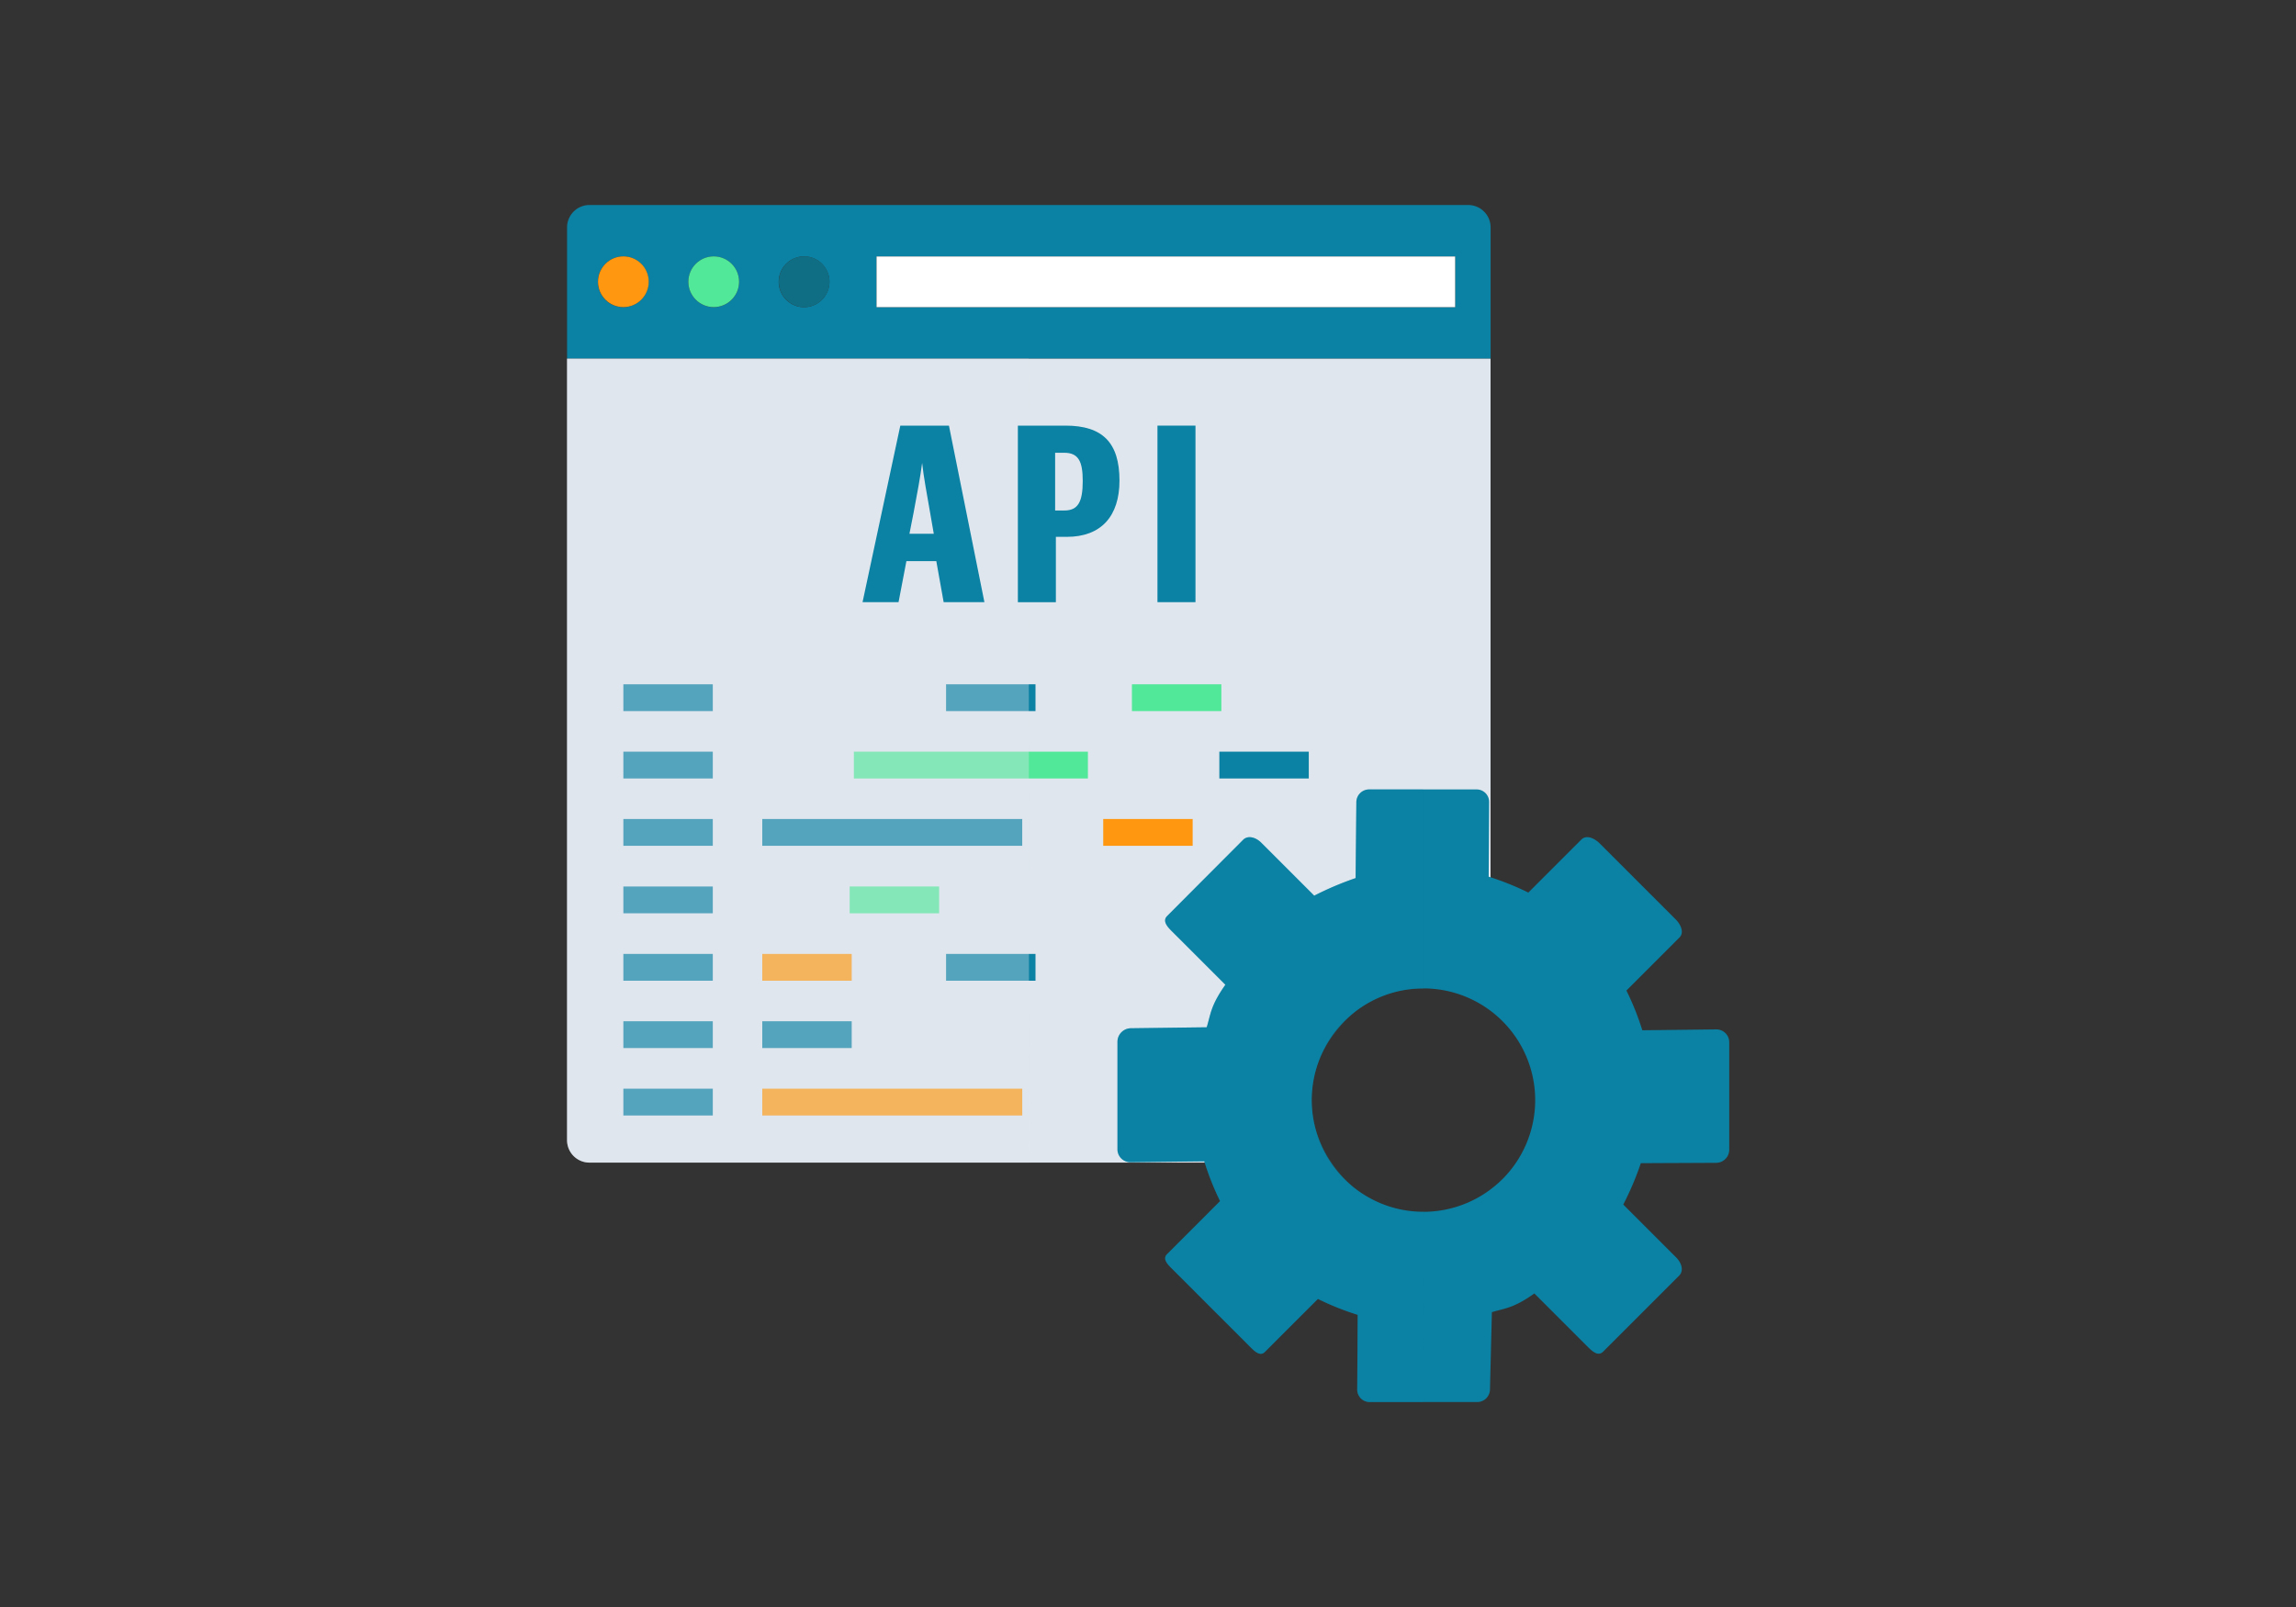 <svg xmlns="http://www.w3.org/2000/svg" viewBox="0 0 400 280"><rect x="0" y="0" width="400" height="280" fill="#333333" stroke="none"/><defs><style>.cls-1{isolation:isolate;}.cls-2,.cls-8{fill:#0b81a3;}.cls-3,.cls-9{fill:#dfe6ed;}.cls-4{fill:#fff;}.cls-5{fill:#106e84;}.cls-6{fill:#52e899;}.cls-7{fill:#ff9810;}.cls-8{opacity:0.32;}.cls-8,.cls-9{mix-blend-mode:multiply;}.cls-9{opacity:0.35;}</style></defs><title>ODS</title><g class="cls-1"><g id="Calque_1" data-name="Calque 1"><path class="cls-2" d="M259.69,39.63a3.91,3.91,0,0,0-3.91-3.91H102.7a3.91,3.91,0,0,0-3.91,3.91V62.5h160.9ZM108.6,53.52A4.42,4.42,0,1,1,113,49.11,4.42,4.42,0,0,1,108.6,53.52Zm15.74,0a4.42,4.42,0,1,1,4.42-4.42A4.42,4.42,0,0,1,124.34,53.52Zm15.74,0a4.42,4.42,0,1,1,4.42-4.42A4.42,4.42,0,0,1,140.09,53.52Zm113.43,0H152.71V44.69h100.8Z"/><path class="cls-3" d="M98.79,198.66a3.91,3.91,0,0,0,3.91,3.91H216.86l7.47-35.81,35.35-5.51V62.5H98.79Z"/><rect class="cls-4" x="152.71" y="44.69" width="100.8" height="8.83"/><circle class="cls-5" cx="140.1" cy="49.09" r="4.42"/><circle class="cls-6" cx="124.34" cy="49.09" r="4.42"/><circle class="cls-7" cx="108.6" cy="49.09" r="4.42"/><rect class="cls-2" x="108.6" y="119.23" width="15.58" height="4.67"/><rect class="cls-2" x="108.6" y="130.97" width="15.58" height="4.67"/><rect class="cls-2" x="212.43" y="130.97" width="15.58" height="4.67"/><rect class="cls-2" x="108.6" y="142.7" width="15.58" height="4.67"/><rect class="cls-7" x="192.2" y="142.7" width="15.58" height="4.67"/><rect class="cls-2" x="108.6" y="154.46" width="15.58" height="4.67"/><rect class="cls-2" x="108.6" y="166.21" width="15.58" height="4.67"/><rect class="cls-2" x="108.6" y="177.94" width="15.58" height="4.67"/><rect class="cls-2" x="108.6" y="189.69" width="15.58" height="4.67"/><rect class="cls-2" x="164.82" y="119.23" width="15.58" height="4.67"/><rect class="cls-6" x="197.2" y="119.23" width="15.58" height="4.67"/><rect class="cls-6" x="148.76" y="130.97" width="40.77" height="4.67"/><rect class="cls-2" x="132.8" y="142.7" width="45.29" height="4.67"/><rect class="cls-6" x="148.03" y="154.46" width="15.58" height="4.67"/><rect class="cls-7" x="132.8" y="166.21" width="15.58" height="4.67"/><rect class="cls-2" x="164.82" y="166.21" width="15.58" height="4.67"/><rect class="cls-2" x="132.8" y="177.94" width="15.58" height="4.67"/><rect class="cls-7" x="132.8" y="189.69" width="45.29" height="4.67"/><path class="cls-2" d="M275.5,146.28l-9.24,9.24a47.16,47.16,0,0,0-6.91-2.77l.08-13a2.17,2.17,0,0,0-2.2-2.2l-18.7,0a2.23,2.23,0,0,0-2.23,2.25l-.13,13.2a54,54,0,0,0-7.21,3.06l-9.24-9.24c-.87-.87-2.27-1.37-3.15-.49L203.34,159.6c-.87.87,0,1.86.9,2.74l9.24,9.24c-2.56,3.64-2.52,5-3.25,7.41l-13.23.17a2.37,2.37,0,0,0-2.32,2.32l0,18.76a2.25,2.25,0,0,0,2.22,2.26l12.91-.15a47.37,47.37,0,0,0,2.75,6.93l-9.24,9.24c-.88.88.18,1.87,1.06,2.74l13.24,13.24c.88.88,1.87,1.93,2.74,1.06l9.24-9.24a47.32,47.32,0,0,0,6.93,2.77l-.08,13a2.17,2.17,0,0,0,2.2,2.2l18.7,0a2.23,2.23,0,0,0,2.23-2.25l.33-13.41c2.42-.73,3.77-.69,7.4-3.26l9.24,9.24c.88.88,1.86,1.77,2.74.9l13.24-13.24c.88-.88.39-2.27-.49-3.15l-9.24-9.24a52.14,52.14,0,0,0,3.06-7.21l13.13-.06a2.29,2.29,0,0,0,2.27-2.27l0-18.73a2.24,2.24,0,0,0-2.23-2.25l-12.91.15a47.3,47.3,0,0,0-2.77-6.92l9.24-9.24c.87-.87.23-2.27-.65-3.15l-13.24-13.24C277.78,146.05,276.38,145.4,275.5,146.28Zm-13.75,59.16a19.46,19.46,0,1,1,0-27.52A19.46,19.46,0,0,1,261.76,205.44Z"/><path class="cls-8" d="M247.91,172.22V137.55l-9.39,0a2.23,2.23,0,0,0-2.23,2.25l-.13,13.2a54,54,0,0,0-7.21,3.06l-9.24-9.24c-.87-.87-2.27-1.37-3.15-.49L203.34,159.6c-.87.87,0,1.86.9,2.74l9.24,9.24c-2.56,3.64-2.52,5-3.25,7.41l-13.23.17a2.37,2.37,0,0,0-2.32,2.32l0,18.76a2.25,2.25,0,0,0,2.22,2.26l12.91-.15a47.37,47.37,0,0,0,2.75,6.93l-9.24,9.24c-.88.88.18,1.87,1.06,2.74l13.24,13.24c.88.88,1.87,1.93,2.74,1.06l9.24-9.24a47.32,47.32,0,0,0,6.93,2.77l-.08,13a2.17,2.17,0,0,0,2.2,2.2l9.33,0,.09-33.12c-6,0-9.31-.95-13.76-5.7-7.66-8.18-7.56-18.88-.91-26.54,4.25-4.9,8.58-6.65,14.58-6.67"/><path class="cls-9" d="M179.21,62.5H98.79V198.66a3.91,3.91,0,0,0,3.91,3.91h76.57"/><path class="cls-2" d="M157.91,97.77l-1.37,7.15h-6.27l6.58-30.76h8.47l6.18,30.76H164.4l-1.28-7.15ZM162.68,93l-.62-3.57c-.57-3.31-1.15-6.31-1.41-8.78-.31,2.43-.88,5.47-1.5,8.74L158.44,93Z"/><path class="cls-2" d="M177.33,74.16h8.3c6.49,0,9.4,3,9.4,9.58,0,6.18-3.18,9.8-9.18,9.8h-1.9v11.39h-6.62Zm8.08,14.79c2.43,0,3.22-1.54,3.22-5.16,0-3.4-.75-4.9-3.22-4.9h-1.59V88.95Z"/><path class="cls-2" d="M201.65,74.16h6.62v30.76h-6.62Z"/></g></g></svg>